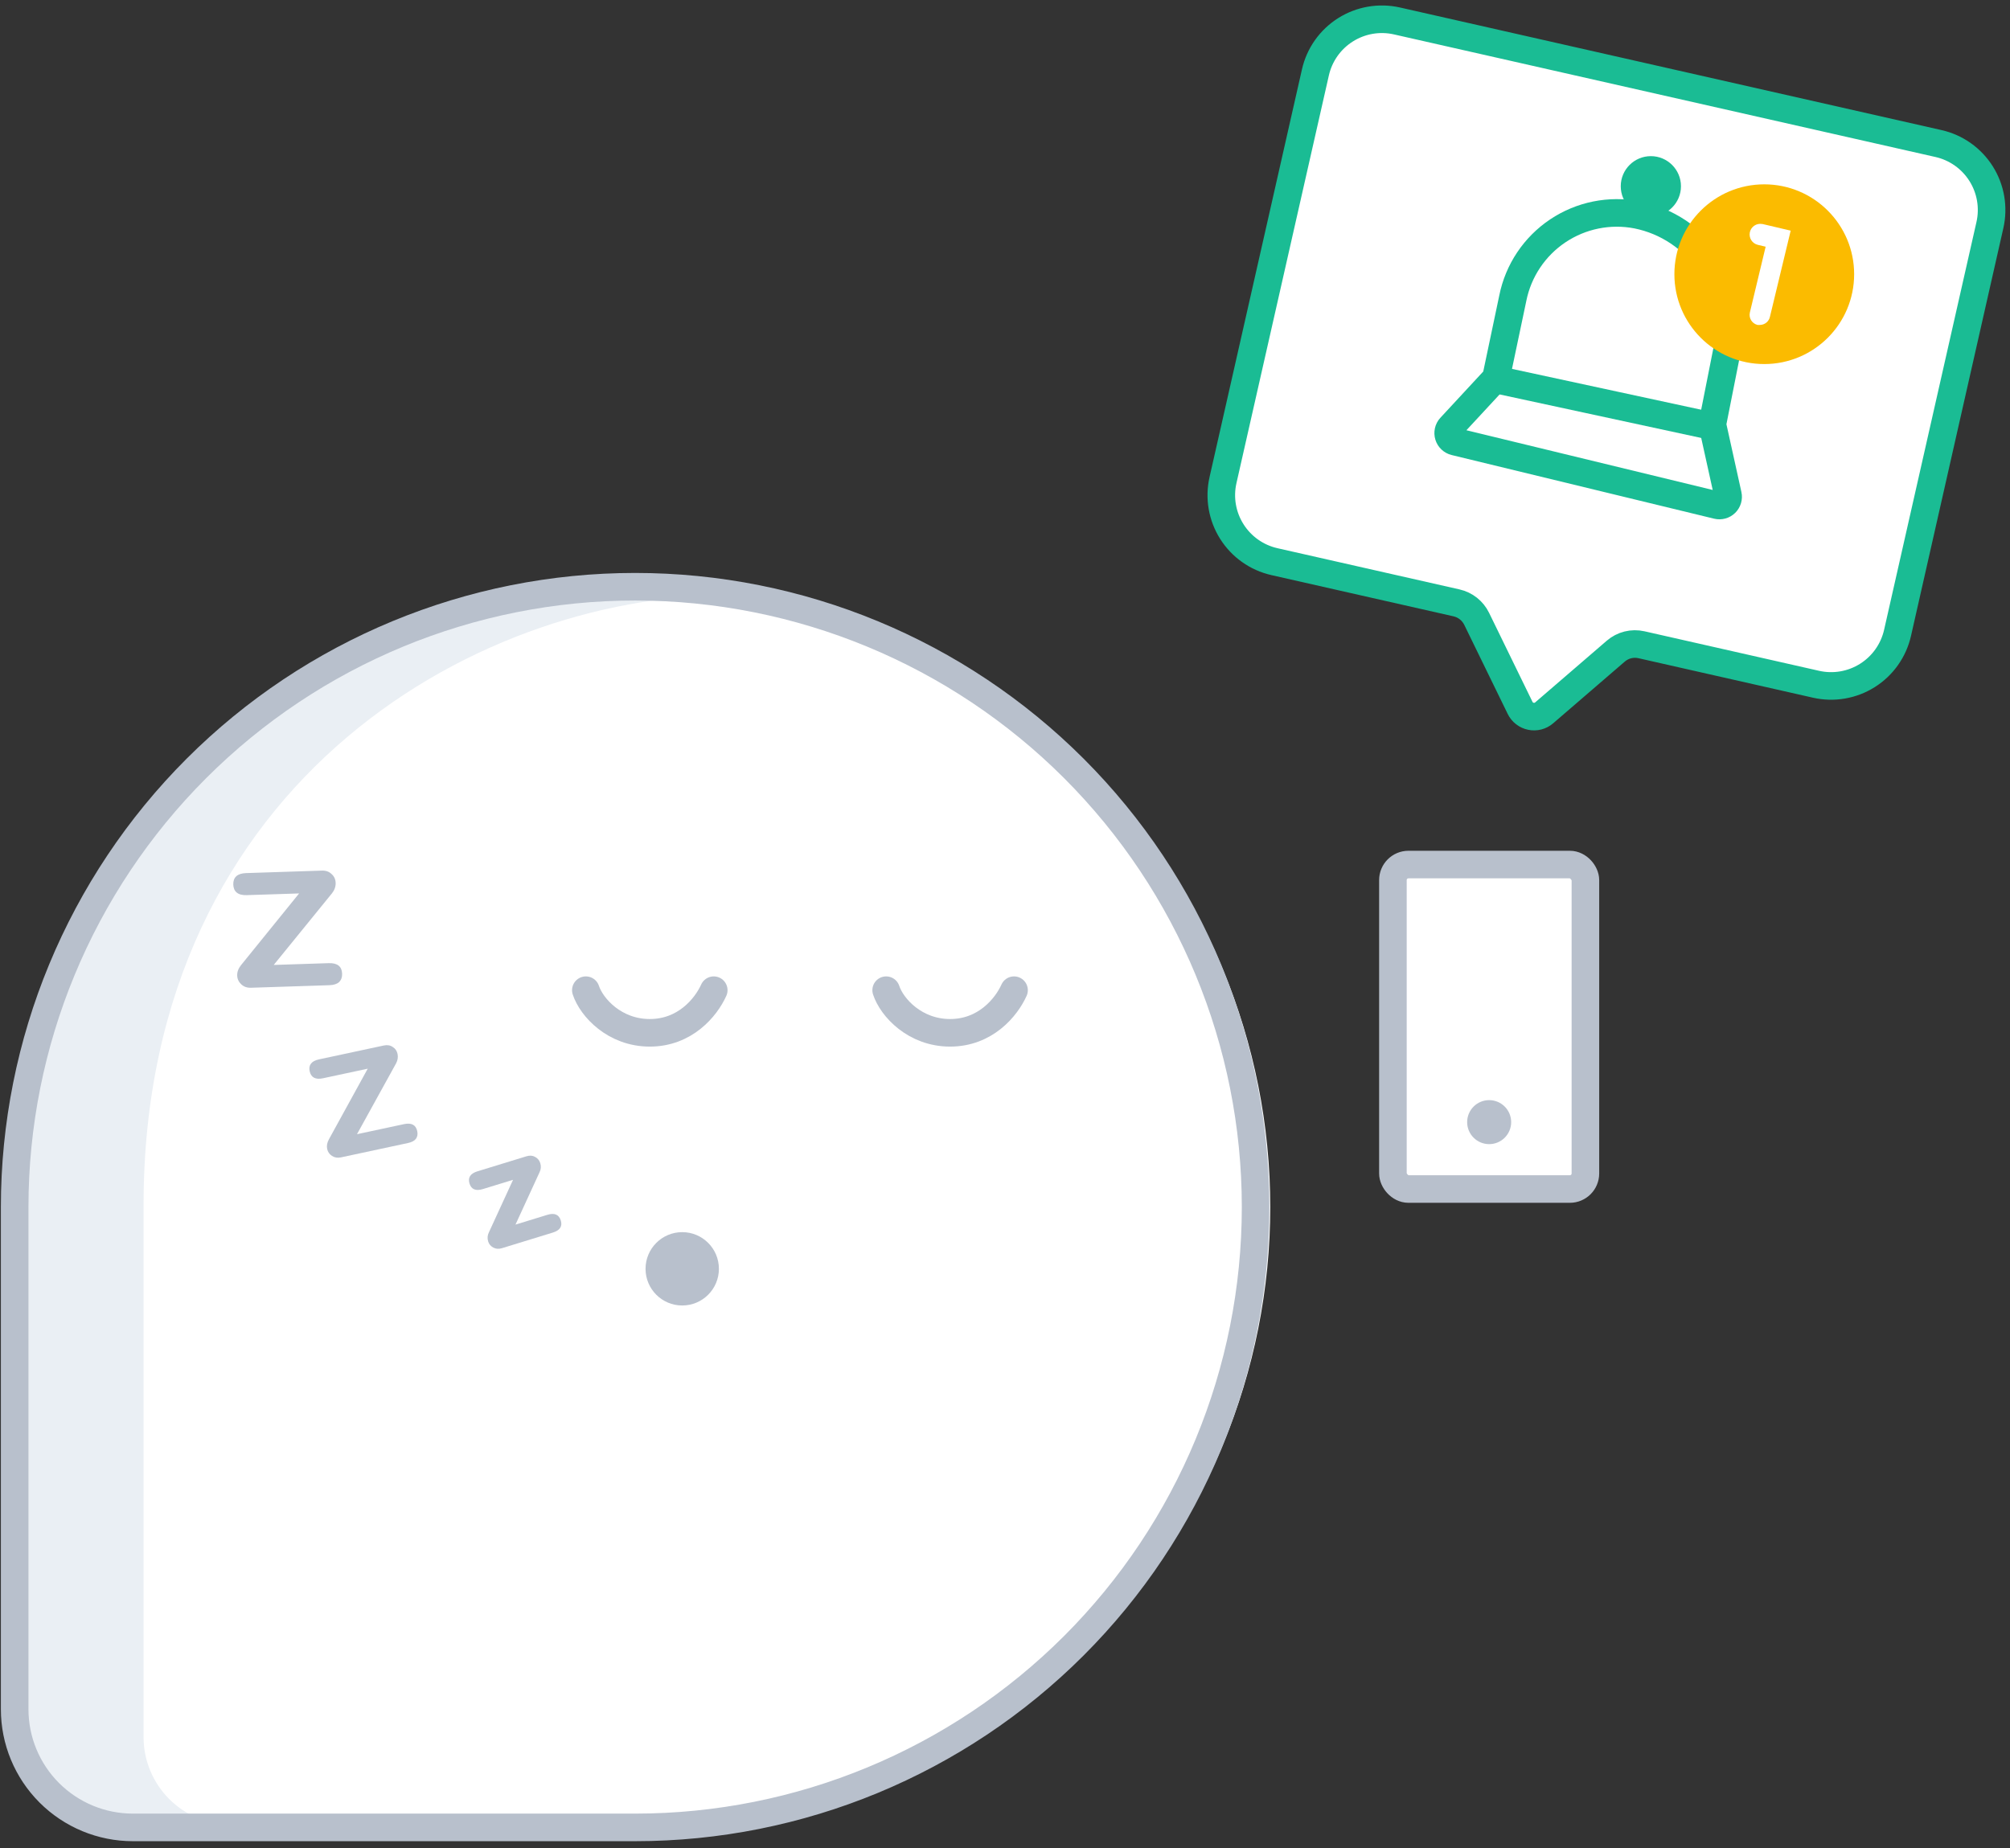 <svg width="137" height="126" viewBox="0 0 137 126" fill="none" xmlns="http://www.w3.org/2000/svg">
<rect x="0" y="0" width="137" height="126" fill="#333333" stroke="none"/>
<path d="M123.882 46.718L110.95 43.69L105.291 48.798C105.171 48.907 105.031 48.991 104.879 49.045C104.727 49.1 104.566 49.124 104.404 49.116C104.243 49.108 104.084 49.069 103.938 49C103.792 48.931 103.661 48.834 103.552 48.714C103.464 48.617 103.392 48.507 103.339 48.388L100.113 41.158L86.53 37.945C85.399 37.679 84.421 36.976 83.808 35.989C83.195 35.002 82.999 33.813 83.262 32.682L89.898 4.382C90.164 3.251 90.867 2.273 91.854 1.66C92.84 1.047 94.03 0.851 95.161 1.114L132.57 9.886C133.696 10.164 134.667 10.877 135.269 11.869C135.871 12.861 136.055 14.05 135.782 15.178L129.146 43.478C128.874 44.603 128.168 45.575 127.182 46.182C126.196 46.789 125.01 46.982 123.883 46.718H123.882Z" fill="white"/>
<path d="M123.779 46.648L111.879 43.954C111.574 43.885 111.257 43.889 110.954 43.964C110.65 44.04 110.369 44.186 110.132 44.39L105.25 48.597C105.127 48.703 104.982 48.779 104.826 48.82C104.669 48.861 104.505 48.865 104.347 48.832C104.188 48.8 104.039 48.731 103.911 48.632C103.783 48.533 103.68 48.406 103.609 48.26L100.649 42.189C100.516 41.916 100.323 41.677 100.086 41.488C99.848 41.3 99.571 41.167 99.275 41.1L86.863 38.29C85.661 38.018 84.617 37.279 83.96 36.237C83.302 35.195 83.086 33.935 83.358 32.733L89.658 4.933C89.93 3.731 90.669 2.687 91.711 2.03C92.753 1.373 94.013 1.156 95.215 1.428L132.126 9.786C132.721 9.92 133.284 10.171 133.782 10.523C134.28 10.875 134.704 11.322 135.03 11.838C135.355 12.354 135.576 12.929 135.679 13.53C135.782 14.131 135.766 14.747 135.631 15.342L129.336 43.142C129.201 43.737 128.951 44.3 128.599 44.798C128.247 45.297 127.8 45.721 127.284 46.046C126.768 46.372 126.193 46.593 125.591 46.696C124.99 46.799 124.374 46.783 123.779 46.648V46.648Z" stroke="#1ABC94" stroke-width="1.88" stroke-linecap="round" stroke-linejoin="round"/>
<path d="M112.521 14.749C113.654 14.749 114.573 13.83 114.573 12.697C114.573 11.564 113.654 10.645 112.521 10.645C111.388 10.645 110.469 11.564 110.469 12.697C110.469 13.83 111.388 14.749 112.521 14.749Z" fill="#1ABC94"/>
<path d="M116.734 28.818L117.724 23.818C118.119 21.788 117.695 19.685 116.544 17.967C115.394 16.249 113.61 15.056 111.583 14.649C109.708 14.284 107.764 14.676 106.177 15.739C104.59 16.802 103.488 18.45 103.112 20.323L101.998 25.613C101.976 25.718 101.926 25.815 101.853 25.894L98.86 29.125C98.791 29.202 98.743 29.295 98.721 29.396C98.699 29.497 98.703 29.602 98.733 29.7C98.763 29.799 98.818 29.889 98.893 29.96C98.968 30.031 99.06 30.082 99.16 30.107L117.054 34.447C117.152 34.471 117.254 34.469 117.352 34.442C117.449 34.416 117.538 34.364 117.61 34.294C117.682 34.223 117.735 34.135 117.764 34.038C117.792 33.942 117.796 33.839 117.774 33.741L116.741 29.064C116.722 28.983 116.719 28.899 116.734 28.818Z" stroke="#1ABC94" stroke-width="1.88" stroke-miterlimit="10"/>
<path d="M120.251 24.819C123.634 24.819 126.377 22.076 126.377 18.693C126.377 15.31 123.634 12.567 120.251 12.567C116.868 12.567 114.125 15.31 114.125 18.693C114.125 22.076 116.868 24.819 120.251 24.819Z" fill="#FBBB00"/>
<path d="M119.963 22.152H119.793C119.611 22.108 119.454 21.994 119.356 21.835C119.258 21.676 119.227 21.485 119.27 21.303L120.345 16.818L119.807 16.691C119.623 16.646 119.465 16.532 119.364 16.372C119.263 16.213 119.229 16.02 119.268 15.835C119.307 15.651 119.416 15.489 119.573 15.383C119.73 15.278 119.921 15.238 120.107 15.271H120.128L122.052 15.724L120.638 21.595C120.604 21.75 120.519 21.89 120.397 21.991C120.275 22.091 120.122 22.148 119.963 22.152Z" fill="white"/>
<path d="M101.499 25.774L116.737 29.064" stroke="#1ABC94" stroke-width="1.88" stroke-miterlimit="10"/>
<path d="M44.29 40C55.506 40 66.263 44.456 74.194 52.386C82.124 60.318 86.58 71.074 86.58 82.29C86.58 93.506 82.124 104.263 74.194 112.194C66.263 120.125 55.506 124.581 44.29 124.581H14.082C12.495 124.581 10.924 124.268 9.457 123.66C7.991 123.053 6.659 122.162 5.537 121.04C4.415 119.918 3.525 118.585 2.918 117.119C2.311 115.652 1.999 114.081 2 112.493V82.29C2 71.074 6.455 60.318 14.386 52.386C22.317 44.456 33.074 40 44.29 40V40Z" fill="white"/>
<path d="M43.908 40.065C46.103 40.065 48.294 40.238 50.462 40.581C33.22 40.177 9.785 52.915 9.785 82.158V118.444C9.79 120.022 10.419 121.534 11.535 122.65C12.651 123.766 14.163 124.395 15.741 124.4H7.773C6.195 124.395 4.682 123.766 3.566 122.65C2.451 121.534 1.821 120.022 1.816 118.444V82.156C1.849 71.003 6.294 60.316 14.181 52.429C22.067 44.543 32.754 40.098 43.908 40.065Z" fill="#EAEFF4"/>
<path d="M43.29 40C54.506 40 65.263 44.456 73.194 52.386C81.125 60.318 85.581 71.074 85.581 82.29C85.581 93.506 81.125 104.263 73.194 112.194C65.263 120.125 54.506 124.581 43.29 124.581H9.056C6.919 124.581 4.871 123.732 3.36 122.222C1.849 120.711 1 118.663 1 116.526L1 82.29C1 71.074 5.456 60.318 13.386 52.386C21.317 44.456 32.074 40 43.29 40V40Z" stroke="#B8C0CC" stroke-width="1.88" stroke-miterlimit="10"/>
<path d="M60.4 67.505C60.793 68.694 62.365 70.411 64.758 70.411C67.151 70.411 68.58 68.694 69.116 67.505" stroke="#B8C0CC" stroke-width="1.88" stroke-miterlimit="10" stroke-linecap="round" stroke-linejoin="round"/>
<path d="M39.931 67.505C40.325 68.694 41.897 70.411 44.29 70.411C46.683 70.411 48.112 68.694 48.648 67.505" stroke="#B8C0CC" stroke-width="1.88" stroke-miterlimit="10" stroke-linecap="round" stroke-linejoin="round"/>
<path d="M37.308 82.819C37.794 82.67 38.099 82.799 38.224 83.206C38.346 83.605 38.165 83.88 37.68 84.029L34.211 85.094C33.997 85.16 33.801 85.146 33.624 85.052C33.446 84.958 33.329 84.818 33.272 84.632C33.207 84.418 33.224 84.21 33.326 84.007L34.97 80.432L32.915 81.063C32.429 81.212 32.125 81.087 32.002 80.687C31.878 80.28 32.058 80.002 32.543 79.853L35.884 78.828C36.105 78.76 36.3 78.774 36.471 78.87C36.648 78.964 36.766 79.107 36.825 79.3C36.891 79.514 36.873 79.723 36.771 79.926L35.135 83.486L37.308 82.819Z" fill="#B8C0CC"/>
<path d="M27.535 76.637C28.046 76.527 28.348 76.687 28.439 77.116C28.482 77.317 28.453 77.49 28.35 77.636C28.246 77.773 28.066 77.869 27.811 77.923L23.238 78.903C23.01 78.952 22.807 78.919 22.63 78.804C22.453 78.689 22.343 78.531 22.3 78.331C22.255 78.121 22.294 77.902 22.417 77.675L25.064 72.856L22.012 73.51C21.756 73.565 21.553 73.551 21.401 73.469C21.25 73.387 21.152 73.241 21.107 73.031C21.062 72.821 21.092 72.647 21.196 72.511C21.3 72.374 21.48 72.278 21.736 72.223L26.158 71.276C26.395 71.225 26.598 71.258 26.766 71.375C26.941 71.481 27.051 71.638 27.096 71.848C27.143 72.067 27.109 72.285 26.993 72.5L24.332 77.323L27.535 76.637Z" fill="#B8C0CC"/>
<path d="M22.399 65.662C22.996 65.642 23.303 65.883 23.319 66.384C23.327 66.619 23.258 66.808 23.113 66.951C22.968 67.084 22.747 67.155 22.448 67.165L17.107 67.339C16.84 67.348 16.619 67.27 16.443 67.105C16.267 66.94 16.175 66.74 16.167 66.506C16.159 66.26 16.247 66.023 16.432 65.793L20.387 60.909L16.821 61.025C16.522 61.035 16.296 60.978 16.143 60.855C15.989 60.732 15.909 60.548 15.9 60.303C15.893 60.058 15.961 59.869 16.106 59.736C16.251 59.603 16.473 59.532 16.771 59.522L21.937 59.353C22.214 59.344 22.435 59.423 22.601 59.588C22.777 59.742 22.869 59.942 22.877 60.187C22.885 60.443 22.802 60.681 22.628 60.9L18.657 65.784L22.399 65.662Z" fill="#B8C0CC"/>
<circle cx="46.5" cy="86.5" r="2.5" fill="#B8C0CC"/>
<rect x="94.94" y="58.94" width="13.12" height="22.12" rx="1.06" fill="white" stroke="#B8C0CC" stroke-width="1.88"/>
<circle cx="101.5" cy="76.5" r="1.5" fill="#B8C0CC"/>
</svg>
